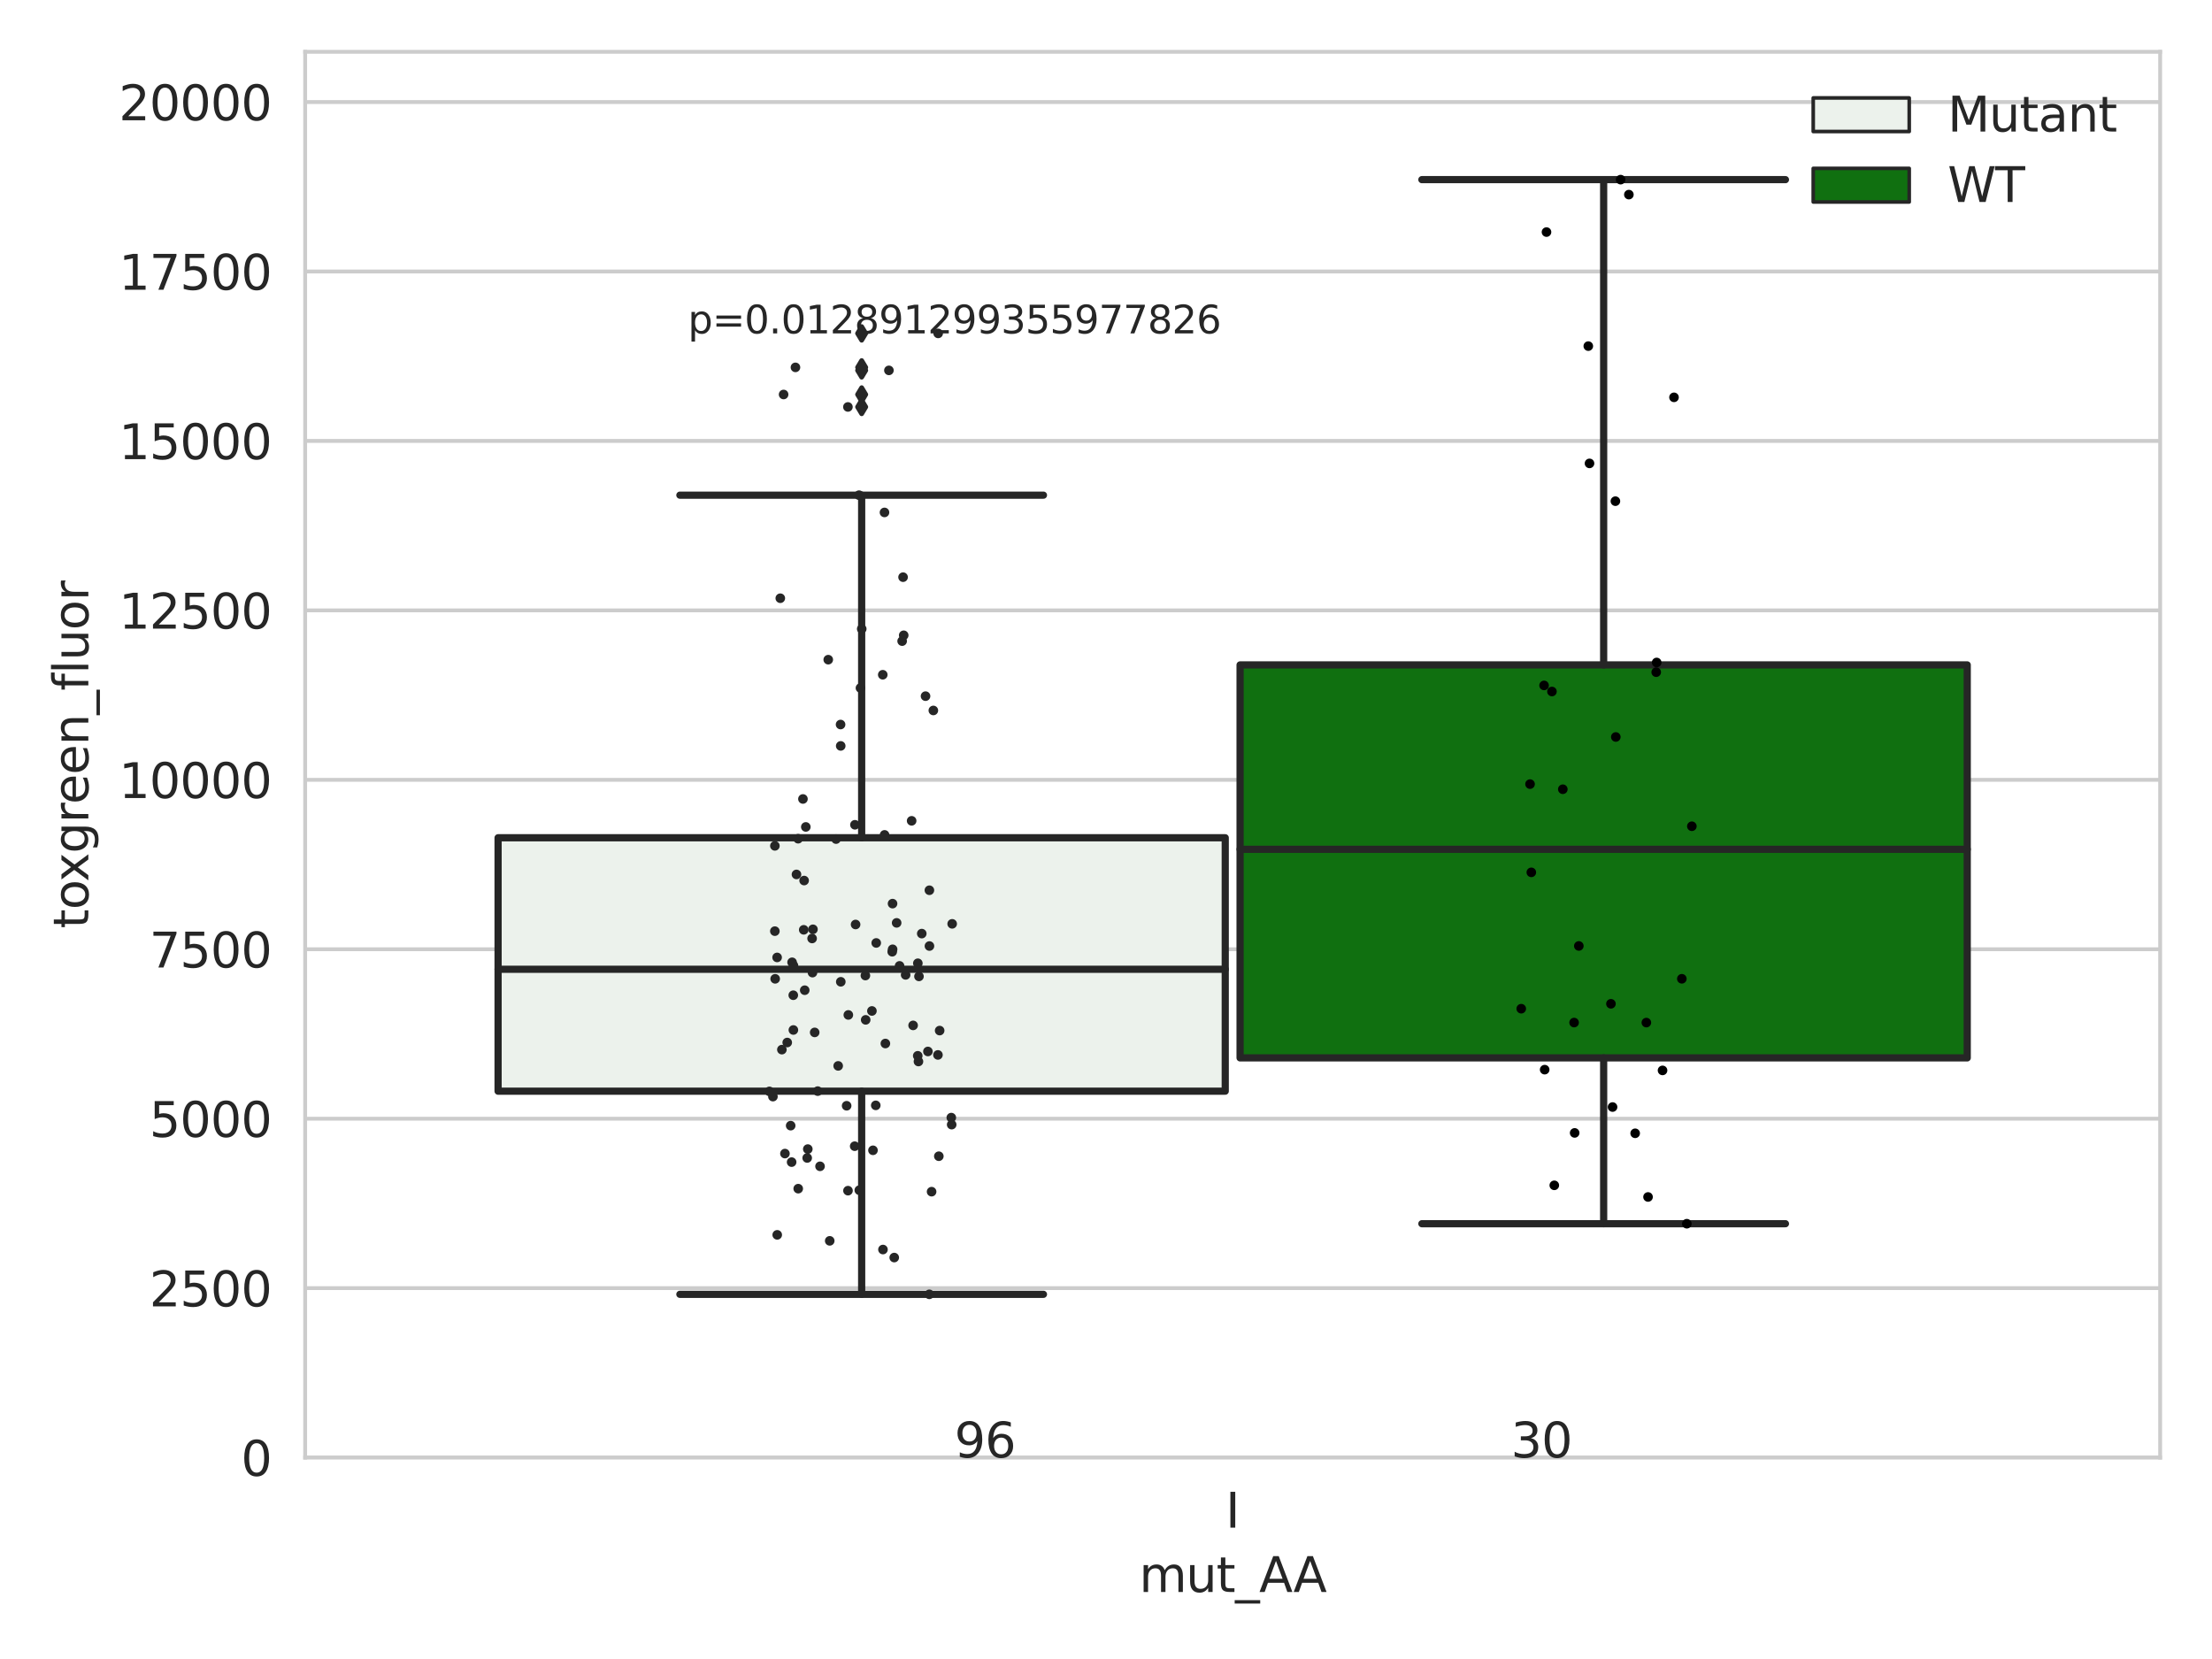 <?xml version="1.0" encoding="utf-8" standalone="no"?>
<!DOCTYPE svg PUBLIC "-//W3C//DTD SVG 1.1//EN"
  "http://www.w3.org/Graphics/SVG/1.1/DTD/svg11.dtd">
<svg xmlns:xlink="http://www.w3.org/1999/xlink" width="460.8pt" height="345.6pt" viewBox="0 0 460.8 345.6" xmlns="http://www.w3.org/2000/svg" version="1.1">
 <defs>
  <style type="text/css">*{stroke-linejoin: round; stroke-linecap: butt}</style>
 </defs>
 <g id="figure_1">
  <g id="patch_1">
   <path d="M 0 345.6 
L 460.8 345.6 
L 460.8 0 
L 0 0 
z
" style="fill: #ffffff"/>
  </g>
  <g id="axes_1">
   <g id="patch_2">
    <path d="M 63.571 303.64 
L 450 303.64 
L 450 10.8 
L 63.571 10.8 
z
" style="fill: #ffffff"/>
   </g>
   <g id="matplotlib.axis_1">
    <g id="xtick_1">
     <g id="text_1">
      <!-- I -->
      <g style="fill: #262626" transform="translate(255.311 318.238) scale(0.1 -0.1)">
       <defs>
        <path id="DejaVuSans-49" d="M 628 4666 
L 1259 4666 
L 1259 0 
L 628 0 
L 628 4666 
z
" transform="scale(0.016)"/>
       </defs>
       <use xlink:href="#DejaVuSans-49"/>
      </g>
     </g>
    </g>
    <g id="text_2">
     <!-- mut_AA -->
     <g style="fill: #262626" transform="translate(237.308 331.638) scale(0.1 -0.1)">
      <defs>
       <path id="DejaVuSans-6d" d="M 3328 2828 
Q 3544 3216 3844 3400 
Q 4144 3584 4550 3584 
Q 5097 3584 5394 3201 
Q 5691 2819 5691 2113 
L 5691 0 
L 5113 0 
L 5113 2094 
Q 5113 2597 4934 2840 
Q 4756 3084 4391 3084 
Q 3944 3084 3684 2787 
Q 3425 2491 3425 1978 
L 3425 0 
L 2847 0 
L 2847 2094 
Q 2847 2600 2669 2842 
Q 2491 3084 2119 3084 
Q 1678 3084 1418 2786 
Q 1159 2488 1159 1978 
L 1159 0 
L 581 0 
L 581 3500 
L 1159 3500 
L 1159 2956 
Q 1356 3278 1631 3431 
Q 1906 3584 2284 3584 
Q 2666 3584 2933 3390 
Q 3200 3197 3328 2828 
z
" transform="scale(0.016)"/>
       <path id="DejaVuSans-75" d="M 544 1381 
L 544 3500 
L 1119 3500 
L 1119 1403 
Q 1119 906 1312 657 
Q 1506 409 1894 409 
Q 2359 409 2629 706 
Q 2900 1003 2900 1516 
L 2900 3500 
L 3475 3500 
L 3475 0 
L 2900 0 
L 2900 538 
Q 2691 219 2414 64 
Q 2138 -91 1772 -91 
Q 1169 -91 856 284 
Q 544 659 544 1381 
z
M 1991 3584 
L 1991 3584 
z
" transform="scale(0.016)"/>
       <path id="DejaVuSans-74" d="M 1172 4494 
L 1172 3500 
L 2356 3500 
L 2356 3053 
L 1172 3053 
L 1172 1153 
Q 1172 725 1289 603 
Q 1406 481 1766 481 
L 2356 481 
L 2356 0 
L 1766 0 
Q 1100 0 847 248 
Q 594 497 594 1153 
L 594 3053 
L 172 3053 
L 172 3500 
L 594 3500 
L 594 4494 
L 1172 4494 
z
" transform="scale(0.016)"/>
       <path id="DejaVuSans-5f" d="M 3263 -1063 
L 3263 -1509 
L -63 -1509 
L -63 -1063 
L 3263 -1063 
z
" transform="scale(0.016)"/>
       <path id="DejaVuSans-41" d="M 2188 4044 
L 1331 1722 
L 3047 1722 
L 2188 4044 
z
M 1831 4666 
L 2547 4666 
L 4325 0 
L 3669 0 
L 3244 1197 
L 1141 1197 
L 716 0 
L 50 0 
L 1831 4666 
z
" transform="scale(0.016)"/>
      </defs>
      <use xlink:href="#DejaVuSans-6d"/>
      <use xlink:href="#DejaVuSans-75" x="97.412"/>
      <use xlink:href="#DejaVuSans-74" x="160.791"/>
      <use xlink:href="#DejaVuSans-5f" x="200"/>
      <use xlink:href="#DejaVuSans-41" x="250"/>
      <use xlink:href="#DejaVuSans-41" x="321.158"/>
     </g>
    </g>
   </g>
   <g id="matplotlib.axis_2">
    <g id="ytick_1">
     <g id="line2d_1">
      <path d="M 63.571 303.64 
L 450 303.64 
" clip-path="url(#p581ad11659)" style="fill: none; stroke: #cccccc; stroke-width: 0.8; stroke-linecap: round"/>
     </g>
     <g id="text_3">
      <!-- 0 -->
      <g style="fill: #262626" transform="translate(50.209 307.439) scale(0.1 -0.1)">
       <defs>
        <path id="DejaVuSans-30" d="M 2034 4250 
Q 1547 4250 1301 3770 
Q 1056 3291 1056 2328 
Q 1056 1369 1301 889 
Q 1547 409 2034 409 
Q 2525 409 2770 889 
Q 3016 1369 3016 2328 
Q 3016 3291 2770 3770 
Q 2525 4250 2034 4250 
z
M 2034 4750 
Q 2819 4750 3233 4129 
Q 3647 3509 3647 2328 
Q 3647 1150 3233 529 
Q 2819 -91 2034 -91 
Q 1250 -91 836 529 
Q 422 1150 422 2328 
Q 422 3509 836 4129 
Q 1250 4750 2034 4750 
z
" transform="scale(0.016)"/>
       </defs>
       <use xlink:href="#DejaVuSans-30"/>
      </g>
     </g>
    </g>
    <g id="ytick_2">
     <g id="line2d_2">
      <path d="M 63.571 268.342 
L 450 268.342 
" clip-path="url(#p581ad11659)" style="fill: none; stroke: #cccccc; stroke-width: 0.8; stroke-linecap: round"/>
     </g>
     <g id="text_4">
      <!-- 2500 -->
      <g style="fill: #262626" transform="translate(31.121 272.141) scale(0.1 -0.1)">
       <defs>
        <path id="DejaVuSans-32" d="M 1228 531 
L 3431 531 
L 3431 0 
L 469 0 
L 469 531 
Q 828 903 1448 1529 
Q 2069 2156 2228 2338 
Q 2531 2678 2651 2914 
Q 2772 3150 2772 3378 
Q 2772 3750 2511 3984 
Q 2250 4219 1831 4219 
Q 1534 4219 1204 4116 
Q 875 4013 500 3803 
L 500 4441 
Q 881 4594 1212 4672 
Q 1544 4750 1819 4750 
Q 2544 4750 2975 4387 
Q 3406 4025 3406 3419 
Q 3406 3131 3298 2873 
Q 3191 2616 2906 2266 
Q 2828 2175 2409 1742 
Q 1991 1309 1228 531 
z
" transform="scale(0.016)"/>
        <path id="DejaVuSans-35" d="M 691 4666 
L 3169 4666 
L 3169 4134 
L 1269 4134 
L 1269 2991 
Q 1406 3038 1543 3061 
Q 1681 3084 1819 3084 
Q 2600 3084 3056 2656 
Q 3513 2228 3513 1497 
Q 3513 744 3044 326 
Q 2575 -91 1722 -91 
Q 1428 -91 1123 -41 
Q 819 9 494 109 
L 494 744 
Q 775 591 1075 516 
Q 1375 441 1709 441 
Q 2250 441 2565 725 
Q 2881 1009 2881 1497 
Q 2881 1984 2565 2268 
Q 2250 2553 1709 2553 
Q 1456 2553 1204 2497 
Q 953 2441 691 2322 
L 691 4666 
z
" transform="scale(0.016)"/>
       </defs>
       <use xlink:href="#DejaVuSans-32"/>
       <use xlink:href="#DejaVuSans-35" x="63.623"/>
       <use xlink:href="#DejaVuSans-30" x="127.246"/>
       <use xlink:href="#DejaVuSans-30" x="190.869"/>
      </g>
     </g>
    </g>
    <g id="ytick_3">
     <g id="line2d_3">
      <path d="M 63.571 233.044 
L 450 233.044 
" clip-path="url(#p581ad11659)" style="fill: none; stroke: #cccccc; stroke-width: 0.8; stroke-linecap: round"/>
     </g>
     <g id="text_5">
      <!-- 5000 -->
      <g style="fill: #262626" transform="translate(31.121 236.843) scale(0.1 -0.1)">
       <use xlink:href="#DejaVuSans-35"/>
       <use xlink:href="#DejaVuSans-30" x="63.623"/>
       <use xlink:href="#DejaVuSans-30" x="127.246"/>
       <use xlink:href="#DejaVuSans-30" x="190.869"/>
      </g>
     </g>
    </g>
    <g id="ytick_4">
     <g id="line2d_4">
      <path d="M 63.571 197.746 
L 450 197.746 
" clip-path="url(#p581ad11659)" style="fill: none; stroke: #cccccc; stroke-width: 0.8; stroke-linecap: round"/>
     </g>
     <g id="text_6">
      <!-- 7500 -->
      <g style="fill: #262626" transform="translate(31.121 201.546) scale(0.1 -0.1)">
       <defs>
        <path id="DejaVuSans-37" d="M 525 4666 
L 3525 4666 
L 3525 4397 
L 1831 0 
L 1172 0 
L 2766 4134 
L 525 4134 
L 525 4666 
z
" transform="scale(0.016)"/>
       </defs>
       <use xlink:href="#DejaVuSans-37"/>
       <use xlink:href="#DejaVuSans-35" x="63.623"/>
       <use xlink:href="#DejaVuSans-30" x="127.246"/>
       <use xlink:href="#DejaVuSans-30" x="190.869"/>
      </g>
     </g>
    </g>
    <g id="ytick_5">
     <g id="line2d_5">
      <path d="M 63.571 162.449 
L 450 162.449 
" clip-path="url(#p581ad11659)" style="fill: none; stroke: #cccccc; stroke-width: 0.8; stroke-linecap: round"/>
     </g>
     <g id="text_7">
      <!-- 10000 -->
      <g style="fill: #262626" transform="translate(24.759 166.248) scale(0.1 -0.1)">
       <defs>
        <path id="DejaVuSans-31" d="M 794 531 
L 1825 531 
L 1825 4091 
L 703 3866 
L 703 4441 
L 1819 4666 
L 2450 4666 
L 2450 531 
L 3481 531 
L 3481 0 
L 794 0 
L 794 531 
z
" transform="scale(0.016)"/>
       </defs>
       <use xlink:href="#DejaVuSans-31"/>
       <use xlink:href="#DejaVuSans-30" x="63.623"/>
       <use xlink:href="#DejaVuSans-30" x="127.246"/>
       <use xlink:href="#DejaVuSans-30" x="190.869"/>
       <use xlink:href="#DejaVuSans-30" x="254.492"/>
      </g>
     </g>
    </g>
    <g id="ytick_6">
     <g id="line2d_6">
      <path d="M 63.571 127.151 
L 450 127.151 
" clip-path="url(#p581ad11659)" style="fill: none; stroke: #cccccc; stroke-width: 0.8; stroke-linecap: round"/>
     </g>
     <g id="text_8">
      <!-- 12500 -->
      <g style="fill: #262626" transform="translate(24.759 130.95) scale(0.1 -0.1)">
       <use xlink:href="#DejaVuSans-31"/>
       <use xlink:href="#DejaVuSans-32" x="63.623"/>
       <use xlink:href="#DejaVuSans-35" x="127.246"/>
       <use xlink:href="#DejaVuSans-30" x="190.869"/>
       <use xlink:href="#DejaVuSans-30" x="254.492"/>
      </g>
     </g>
    </g>
    <g id="ytick_7">
     <g id="line2d_7">
      <path d="M 63.571 91.853 
L 450 91.853 
" clip-path="url(#p581ad11659)" style="fill: none; stroke: #cccccc; stroke-width: 0.8; stroke-linecap: round"/>
     </g>
     <g id="text_9">
      <!-- 15000 -->
      <g style="fill: #262626" transform="translate(24.759 95.652) scale(0.1 -0.1)">
       <use xlink:href="#DejaVuSans-31"/>
       <use xlink:href="#DejaVuSans-35" x="63.623"/>
       <use xlink:href="#DejaVuSans-30" x="127.246"/>
       <use xlink:href="#DejaVuSans-30" x="190.869"/>
       <use xlink:href="#DejaVuSans-30" x="254.492"/>
      </g>
     </g>
    </g>
    <g id="ytick_8">
     <g id="line2d_8">
      <path d="M 63.571 56.555 
L 450 56.555 
" clip-path="url(#p581ad11659)" style="fill: none; stroke: #cccccc; stroke-width: 0.8; stroke-linecap: round"/>
     </g>
     <g id="text_10">
      <!-- 17500 -->
      <g style="fill: #262626" transform="translate(24.759 60.354) scale(0.1 -0.1)">
       <use xlink:href="#DejaVuSans-31"/>
       <use xlink:href="#DejaVuSans-37" x="63.623"/>
       <use xlink:href="#DejaVuSans-35" x="127.246"/>
       <use xlink:href="#DejaVuSans-30" x="190.869"/>
       <use xlink:href="#DejaVuSans-30" x="254.492"/>
      </g>
     </g>
    </g>
    <g id="ytick_9">
     <g id="line2d_9">
      <path d="M 63.571 21.257 
L 450 21.257 
" clip-path="url(#p581ad11659)" style="fill: none; stroke: #cccccc; stroke-width: 0.8; stroke-linecap: round"/>
     </g>
     <g id="text_11">
      <!-- 20000 -->
      <g style="fill: #262626" transform="translate(24.759 25.056) scale(0.1 -0.1)">
       <use xlink:href="#DejaVuSans-32"/>
       <use xlink:href="#DejaVuSans-30" x="63.623"/>
       <use xlink:href="#DejaVuSans-30" x="127.246"/>
       <use xlink:href="#DejaVuSans-30" x="190.869"/>
       <use xlink:href="#DejaVuSans-30" x="254.492"/>
      </g>
     </g>
    </g>
    <g id="text_12">
     <!-- toxgreen_fluor -->
     <g style="fill: #262626" transform="translate(18.401 193.415) rotate(-90) scale(0.1 -0.1)">
      <defs>
       <path id="DejaVuSans-6f" d="M 1959 3097 
Q 1497 3097 1228 2736 
Q 959 2375 959 1747 
Q 959 1119 1226 758 
Q 1494 397 1959 397 
Q 2419 397 2687 759 
Q 2956 1122 2956 1747 
Q 2956 2369 2687 2733 
Q 2419 3097 1959 3097 
z
M 1959 3584 
Q 2709 3584 3137 3096 
Q 3566 2609 3566 1747 
Q 3566 888 3137 398 
Q 2709 -91 1959 -91 
Q 1206 -91 779 398 
Q 353 888 353 1747 
Q 353 2609 779 3096 
Q 1206 3584 1959 3584 
z
" transform="scale(0.016)"/>
       <path id="DejaVuSans-78" d="M 3513 3500 
L 2247 1797 
L 3578 0 
L 2900 0 
L 1881 1375 
L 863 0 
L 184 0 
L 1544 1831 
L 300 3500 
L 978 3500 
L 1906 2253 
L 2834 3500 
L 3513 3500 
z
" transform="scale(0.016)"/>
       <path id="DejaVuSans-67" d="M 2906 1791 
Q 2906 2416 2648 2759 
Q 2391 3103 1925 3103 
Q 1463 3103 1205 2759 
Q 947 2416 947 1791 
Q 947 1169 1205 825 
Q 1463 481 1925 481 
Q 2391 481 2648 825 
Q 2906 1169 2906 1791 
z
M 3481 434 
Q 3481 -459 3084 -895 
Q 2688 -1331 1869 -1331 
Q 1566 -1331 1297 -1286 
Q 1028 -1241 775 -1147 
L 775 -588 
Q 1028 -725 1275 -790 
Q 1522 -856 1778 -856 
Q 2344 -856 2625 -561 
Q 2906 -266 2906 331 
L 2906 616 
Q 2728 306 2450 153 
Q 2172 0 1784 0 
Q 1141 0 747 490 
Q 353 981 353 1791 
Q 353 2603 747 3093 
Q 1141 3584 1784 3584 
Q 2172 3584 2450 3431 
Q 2728 3278 2906 2969 
L 2906 3500 
L 3481 3500 
L 3481 434 
z
" transform="scale(0.016)"/>
       <path id="DejaVuSans-72" d="M 2631 2963 
Q 2534 3019 2420 3045 
Q 2306 3072 2169 3072 
Q 1681 3072 1420 2755 
Q 1159 2438 1159 1844 
L 1159 0 
L 581 0 
L 581 3500 
L 1159 3500 
L 1159 2956 
Q 1341 3275 1631 3429 
Q 1922 3584 2338 3584 
Q 2397 3584 2469 3576 
Q 2541 3569 2628 3553 
L 2631 2963 
z
" transform="scale(0.016)"/>
       <path id="DejaVuSans-65" d="M 3597 1894 
L 3597 1613 
L 953 1613 
Q 991 1019 1311 708 
Q 1631 397 2203 397 
Q 2534 397 2845 478 
Q 3156 559 3463 722 
L 3463 178 
Q 3153 47 2828 -22 
Q 2503 -91 2169 -91 
Q 1331 -91 842 396 
Q 353 884 353 1716 
Q 353 2575 817 3079 
Q 1281 3584 2069 3584 
Q 2775 3584 3186 3129 
Q 3597 2675 3597 1894 
z
M 3022 2063 
Q 3016 2534 2758 2815 
Q 2500 3097 2075 3097 
Q 1594 3097 1305 2825 
Q 1016 2553 972 2059 
L 3022 2063 
z
" transform="scale(0.016)"/>
       <path id="DejaVuSans-6e" d="M 3513 2113 
L 3513 0 
L 2938 0 
L 2938 2094 
Q 2938 2591 2744 2837 
Q 2550 3084 2163 3084 
Q 1697 3084 1428 2787 
Q 1159 2491 1159 1978 
L 1159 0 
L 581 0 
L 581 3500 
L 1159 3500 
L 1159 2956 
Q 1366 3272 1645 3428 
Q 1925 3584 2291 3584 
Q 2894 3584 3203 3211 
Q 3513 2838 3513 2113 
z
" transform="scale(0.016)"/>
       <path id="DejaVuSans-66" d="M 2375 4863 
L 2375 4384 
L 1825 4384 
Q 1516 4384 1395 4259 
Q 1275 4134 1275 3809 
L 1275 3500 
L 2222 3500 
L 2222 3053 
L 1275 3053 
L 1275 0 
L 697 0 
L 697 3053 
L 147 3053 
L 147 3500 
L 697 3500 
L 697 3744 
Q 697 4328 969 4595 
Q 1241 4863 1831 4863 
L 2375 4863 
z
" transform="scale(0.016)"/>
       <path id="DejaVuSans-6c" d="M 603 4863 
L 1178 4863 
L 1178 0 
L 603 0 
L 603 4863 
z
" transform="scale(0.016)"/>
      </defs>
      <use xlink:href="#DejaVuSans-74"/>
      <use xlink:href="#DejaVuSans-6f" x="39.209"/>
      <use xlink:href="#DejaVuSans-78" x="97.266"/>
      <use xlink:href="#DejaVuSans-67" x="156.445"/>
      <use xlink:href="#DejaVuSans-72" x="219.922"/>
      <use xlink:href="#DejaVuSans-65" x="258.785"/>
      <use xlink:href="#DejaVuSans-65" x="320.309"/>
      <use xlink:href="#DejaVuSans-6e" x="381.832"/>
      <use xlink:href="#DejaVuSans-5f" x="445.211"/>
      <use xlink:href="#DejaVuSans-66" x="495.211"/>
      <use xlink:href="#DejaVuSans-6c" x="530.416"/>
      <use xlink:href="#DejaVuSans-75" x="558.199"/>
      <use xlink:href="#DejaVuSans-6f" x="621.578"/>
      <use xlink:href="#DejaVuSans-72" x="682.76"/>
     </g>
    </g>
   </g>
   <g id="patch_3">
    <path d="M 103.76 227.313 
L 255.24 227.313 
L 255.24 174.52 
L 103.76 174.52 
L 103.76 227.313 
z
" clip-path="url(#p581ad11659)" style="fill: #ecf2ec; stroke: #262626; stroke-width: 1.5; stroke-linejoin: miter"/>
   </g>
   <g id="patch_4">
    <path d="M 258.331 220.377 
L 409.811 220.377 
L 409.811 138.512 
L 258.331 138.512 
L 258.331 220.377 
z
" clip-path="url(#p581ad11659)" style="fill: #107010; stroke: #262626; stroke-width: 1.5; stroke-linejoin: miter"/>
   </g>
   <g id="patch_5">
    <path d="M 256.786 303.64 
L 256.786 303.64 
L 256.786 303.64 
L 256.786 303.64 
z
" clip-path="url(#p581ad11659)" style="fill: #ecf2ec; stroke: #262626; stroke-width: 0.75; stroke-linejoin: miter"/>
   </g>
   <g id="patch_6">
    <path d="M 256.786 303.64 
L 256.786 303.64 
L 256.786 303.64 
L 256.786 303.64 
z
" clip-path="url(#p581ad11659)" style="fill: #107010; stroke: #262626; stroke-width: 0.75; stroke-linejoin: miter"/>
   </g>
   <g id="PathCollection_1"/>
   <g id="PathCollection_2"/>
   <g id="line2d_10">
    <path d="M 179.5 227.313 
L 179.5 269.631 
" clip-path="url(#p581ad11659)" style="fill: none; stroke: #262626; stroke-width: 1.5; stroke-linecap: round"/>
   </g>
   <g id="line2d_11">
    <path d="M 179.5 174.52 
L 179.5 103.154 
" clip-path="url(#p581ad11659)" style="fill: none; stroke: #262626; stroke-width: 1.5; stroke-linecap: round"/>
   </g>
   <g id="line2d_12">
    <path d="M 141.63 269.631 
L 217.37 269.631 
" clip-path="url(#p581ad11659)" style="fill: none; stroke: #262626; stroke-width: 1.5; stroke-linecap: round"/>
   </g>
   <g id="line2d_13">
    <path d="M 141.63 103.154 
L 217.37 103.154 
" clip-path="url(#p581ad11659)" style="fill: none; stroke: #262626; stroke-width: 1.5; stroke-linecap: round"/>
   </g>
   <g id="line2d_14">
    <defs>
     <path id="m7a25e7051e" d="M -0 1.414 
L 0.849 0 
L 0 -1.414 
L -0.849 -0 
z
" style="stroke: #262626; stroke-linejoin: miter"/>
    </defs>
    <g clip-path="url(#p581ad11659)">
     <use xlink:href="#m7a25e7051e" x="179.5" y="76.53" style="fill: #262626; stroke: #262626; stroke-linejoin: miter"/>
     <use xlink:href="#m7a25e7051e" x="179.5" y="69.454" style="fill: #262626; stroke: #262626; stroke-linejoin: miter"/>
     <use xlink:href="#m7a25e7051e" x="179.5" y="77.157" style="fill: #262626; stroke: #262626; stroke-linejoin: miter"/>
     <use xlink:href="#m7a25e7051e" x="179.5" y="82.18" style="fill: #262626; stroke: #262626; stroke-linejoin: miter"/>
     <use xlink:href="#m7a25e7051e" x="179.5" y="84.774" style="fill: #262626; stroke: #262626; stroke-linejoin: miter"/>
    </g>
   </g>
   <g id="line2d_15">
    <path d="M 334.071 220.377 
L 334.071 254.923 
" clip-path="url(#p581ad11659)" style="fill: none; stroke: #262626; stroke-width: 1.5; stroke-linecap: round"/>
   </g>
   <g id="line2d_16">
    <path d="M 334.071 138.512 
L 334.071 37.422 
" clip-path="url(#p581ad11659)" style="fill: none; stroke: #262626; stroke-width: 1.5; stroke-linecap: round"/>
   </g>
   <g id="line2d_17">
    <path d="M 296.201 254.923 
L 371.941 254.923 
" clip-path="url(#p581ad11659)" style="fill: none; stroke: #262626; stroke-width: 1.5; stroke-linecap: round"/>
   </g>
   <g id="line2d_18">
    <path d="M 296.201 37.422 
L 371.941 37.422 
" clip-path="url(#p581ad11659)" style="fill: none; stroke: #262626; stroke-width: 1.5; stroke-linecap: round"/>
   </g>
   <g id="line2d_19"/>
   <g id="line2d_20">
    <path d="M 103.76 201.912 
L 255.24 201.912 
" clip-path="url(#p581ad11659)" style="fill: none; stroke: #262626; stroke-width: 1.5; stroke-linecap: round"/>
   </g>
   <g id="line2d_21">
    <path d="M 258.331 176.925 
L 409.811 176.925 
" clip-path="url(#p581ad11659)" style="fill: none; stroke: #262626; stroke-width: 1.5; stroke-linecap: round"/>
   </g>
   <g id="patch_7">
    <path d="M 63.571 303.64 
L 63.571 10.8 
" style="fill: none; stroke: #cccccc; stroke-width: 0.8; stroke-linejoin: miter; stroke-linecap: square"/>
   </g>
   <g id="patch_8">
    <path d="M 450 303.64 
L 450 10.8 
" style="fill: none; stroke: #cccccc; stroke-width: 0.8; stroke-linejoin: miter; stroke-linecap: square"/>
   </g>
   <g id="patch_9">
    <path d="M 63.571 303.64 
L 450 303.64 
" style="fill: none; stroke: #cccccc; stroke-width: 0.8; stroke-linejoin: miter; stroke-linecap: square"/>
   </g>
   <g id="patch_10">
    <path d="M 63.571 10.8 
L 450 10.8 
" style="fill: none; stroke: #cccccc; stroke-width: 0.8; stroke-linejoin: miter; stroke-linecap: square"/>
   </g>
   <g id="PathCollection_3">
    <defs>
     <path id="C0_0_007cc7f163" d="M 0 1 
C 0.265 1 0.52 0.895 0.707 0.707 
C 0.895 0.52 1 0.265 1 -0 
C 1 -0.265 0.895 -0.52 0.707 -0.707 
C 0.52 -0.895 0.265 -1 0 -1 
C -0.265 -1 -0.52 -0.895 -0.707 -0.707 
C -0.895 -0.52 -1 -0.265 -1 0 
C -1 0.265 -0.895 0.52 -0.707 0.707 
C -0.52 0.895 -0.265 1 0 1 
z
"/>
    </defs>
    <g clip-path="url(#p581ad11659)">
     <use xlink:href="#C0_0_007cc7f163" x="185.866" y="198.264" style="fill: #262626"/>
    </g>
    <g clip-path="url(#p581ad11659)">
     <use xlink:href="#C0_0_007cc7f163" x="165.276" y="214.565" style="fill: #262626"/>
    </g>
    <g clip-path="url(#p581ad11659)">
     <use xlink:href="#C0_0_007cc7f163" x="186.286" y="261.972" style="fill: #262626"/>
    </g>
    <g clip-path="url(#p581ad11659)">
     <use xlink:href="#C0_0_007cc7f163" x="185.935" y="188.242" style="fill: #262626"/>
    </g>
    <g clip-path="url(#p581ad11659)">
     <use xlink:href="#C0_0_007cc7f163" x="193.621" y="197.076" style="fill: #262626"/>
    </g>
    <g clip-path="url(#p581ad11659)">
     <use xlink:href="#C0_0_007cc7f163" x="165.255" y="207.323" style="fill: #262626"/>
    </g>
    <g clip-path="url(#p581ad11659)">
     <use xlink:href="#C0_0_007cc7f163" x="167.514" y="183.434" style="fill: #262626"/>
    </g>
    <g clip-path="url(#p581ad11659)">
     <use xlink:href="#C0_0_007cc7f163" x="178.101" y="171.819" style="fill: #262626"/>
    </g>
    <g clip-path="url(#p581ad11659)">
     <use xlink:href="#C0_0_007cc7f163" x="161.018" y="228.442" style="fill: #262626"/>
    </g>
    <g clip-path="url(#p581ad11659)">
     <use xlink:href="#C0_0_007cc7f163" x="179.009" y="247.939" style="fill: #262626"/>
    </g>
    <g clip-path="url(#p581ad11659)">
     <use xlink:href="#C0_0_007cc7f163" x="161.423" y="176.208" style="fill: #262626"/>
    </g>
    <g clip-path="url(#p581ad11659)">
     <use xlink:href="#C0_0_007cc7f163" x="167.866" y="172.264" style="fill: #262626"/>
    </g>
    <g clip-path="url(#p581ad11659)">
     <use xlink:href="#C0_0_007cc7f163" x="178.235" y="192.588" style="fill: #262626"/>
    </g>
    <g clip-path="url(#p581ad11659)">
     <use xlink:href="#C0_0_007cc7f163" x="184.255" y="106.749" style="fill: #262626"/>
    </g>
    <g clip-path="url(#p581ad11659)">
     <use xlink:href="#C0_0_007cc7f163" x="178.952" y="103.154" style="fill: #262626"/>
    </g>
    <g clip-path="url(#p581ad11659)">
     <use xlink:href="#C0_0_007cc7f163" x="179.25" y="143.322" style="fill: #262626"/>
    </g>
    <g clip-path="url(#p581ad11659)">
     <use xlink:href="#C0_0_007cc7f163" x="195.39" y="219.761" style="fill: #262626"/>
    </g>
    <g clip-path="url(#p581ad11659)">
     <use xlink:href="#C0_0_007cc7f163" x="167.268" y="166.439" style="fill: #262626"/>
    </g>
    <g clip-path="url(#p581ad11659)">
     <use xlink:href="#C0_0_007cc7f163" x="192.019" y="194.486" style="fill: #262626"/>
    </g>
    <g clip-path="url(#p581ad11659)">
     <use xlink:href="#C0_0_007cc7f163" x="182.535" y="196.432" style="fill: #262626"/>
    </g>
    <g clip-path="url(#p581ad11659)">
     <use xlink:href="#C0_0_007cc7f163" x="188.126" y="120.235" style="fill: #262626"/>
    </g>
    <g clip-path="url(#p581ad11659)">
     <use xlink:href="#C0_0_007cc7f163" x="194.434" y="148.002" style="fill: #262626"/>
    </g>
    <g clip-path="url(#p581ad11659)">
     <use xlink:href="#C0_0_007cc7f163" x="191.183" y="219.941" style="fill: #262626"/>
    </g>
    <g clip-path="url(#p581ad11659)">
     <use xlink:href="#C0_0_007cc7f163" x="176.724" y="211.429" style="fill: #262626"/>
    </g>
    <g clip-path="url(#p581ad11659)">
     <use xlink:href="#C0_0_007cc7f163" x="169.713" y="215.07" style="fill: #262626"/>
    </g>
    <g clip-path="url(#p581ad11659)">
     <use xlink:href="#C0_0_007cc7f163" x="163.518" y="240.311" style="fill: #262626"/>
    </g>
    <g clip-path="url(#p581ad11659)">
     <use xlink:href="#C0_0_007cc7f163" x="170.346" y="227.299" style="fill: #262626"/>
    </g>
    <g clip-path="url(#p581ad11659)">
     <use xlink:href="#C0_0_007cc7f163" x="181.636" y="210.599" style="fill: #262626"/>
    </g>
    <g clip-path="url(#p581ad11659)">
     <use xlink:href="#C0_0_007cc7f163" x="182.437" y="230.266" style="fill: #262626"/>
    </g>
    <g clip-path="url(#p581ad11659)">
     <use xlink:href="#C0_0_007cc7f163" x="175.152" y="204.525" style="fill: #262626"/>
    </g>
    <g clip-path="url(#p581ad11659)">
     <use xlink:href="#C0_0_007cc7f163" x="169.176" y="195.502" style="fill: #262626"/>
    </g>
    <g clip-path="url(#p581ad11659)">
     <use xlink:href="#C0_0_007cc7f163" x="165.708" y="76.53" style="fill: #262626"/>
    </g>
    <g clip-path="url(#p581ad11659)">
     <use xlink:href="#C0_0_007cc7f163" x="164.911" y="242.089" style="fill: #262626"/>
    </g>
    <g clip-path="url(#p581ad11659)">
     <use xlink:href="#C0_0_007cc7f163" x="175.137" y="155.387" style="fill: #262626"/>
    </g>
    <g clip-path="url(#p581ad11659)">
     <use xlink:href="#C0_0_007cc7f163" x="183.895" y="140.562" style="fill: #262626"/>
    </g>
    <g clip-path="url(#p581ad11659)">
     <use xlink:href="#C0_0_007cc7f163" x="167.639" y="206.279" style="fill: #262626"/>
    </g>
    <g clip-path="url(#p581ad11659)">
     <use xlink:href="#C0_0_007cc7f163" x="195.437" y="69.454" style="fill: #262626"/>
    </g>
    <g clip-path="url(#p581ad11659)">
     <use xlink:href="#C0_0_007cc7f163" x="176.37" y="230.351" style="fill: #262626"/>
    </g>
    <g clip-path="url(#p581ad11659)">
     <use xlink:href="#C0_0_007cc7f163" x="185.178" y="77.157" style="fill: #262626"/>
    </g>
    <g clip-path="url(#p581ad11659)">
     <use xlink:href="#C0_0_007cc7f163" x="161.888" y="199.449" style="fill: #262626"/>
    </g>
    <g clip-path="url(#p581ad11659)">
     <use xlink:href="#C0_0_007cc7f163" x="188.66" y="203.084" style="fill: #262626"/>
    </g>
    <g clip-path="url(#p581ad11659)">
     <use xlink:href="#C0_0_007cc7f163" x="167.434" y="193.696" style="fill: #262626"/>
    </g>
    <g clip-path="url(#p581ad11659)">
     <use xlink:href="#C0_0_007cc7f163" x="172.54" y="137.422" style="fill: #262626"/>
    </g>
    <g clip-path="url(#p581ad11659)">
     <use xlink:href="#C0_0_007cc7f163" x="163.238" y="82.18" style="fill: #262626"/>
    </g>
    <g clip-path="url(#p581ad11659)">
     <use xlink:href="#C0_0_007cc7f163" x="170.828" y="242.965" style="fill: #262626"/>
    </g>
    <g clip-path="url(#p581ad11659)">
     <use xlink:href="#C0_0_007cc7f163" x="168.153" y="241.225" style="fill: #262626"/>
    </g>
    <g clip-path="url(#p581ad11659)">
     <use xlink:href="#C0_0_007cc7f163" x="192.807" y="145.021" style="fill: #262626"/>
    </g>
    <g clip-path="url(#p581ad11659)">
     <use xlink:href="#C0_0_007cc7f163" x="191.439" y="203.404" style="fill: #262626"/>
    </g>
    <g clip-path="url(#p581ad11659)">
     <use xlink:href="#C0_0_007cc7f163" x="165.298" y="201.155" style="fill: #262626"/>
    </g>
    <g clip-path="url(#p581ad11659)">
     <use xlink:href="#C0_0_007cc7f163" x="174.166" y="174.795" style="fill: #262626"/>
    </g>
    <g clip-path="url(#p581ad11659)">
     <use xlink:href="#C0_0_007cc7f163" x="162.881" y="218.657" style="fill: #262626"/>
    </g>
    <g clip-path="url(#p581ad11659)">
     <use xlink:href="#C0_0_007cc7f163" x="161.416" y="193.976" style="fill: #262626"/>
    </g>
    <g clip-path="url(#p581ad11659)">
     <use xlink:href="#C0_0_007cc7f163" x="166.263" y="174.719" style="fill: #262626"/>
    </g>
    <g clip-path="url(#p581ad11659)">
     <use xlink:href="#C0_0_007cc7f163" x="186.787" y="192.25" style="fill: #262626"/>
    </g>
    <g clip-path="url(#p581ad11659)">
     <use xlink:href="#C0_0_007cc7f163" x="166.285" y="247.62" style="fill: #262626"/>
    </g>
    <g clip-path="url(#p581ad11659)">
     <use xlink:href="#C0_0_007cc7f163" x="165.92" y="182.161" style="fill: #262626"/>
    </g>
    <g clip-path="url(#p581ad11659)">
     <use xlink:href="#C0_0_007cc7f163" x="183.938" y="260.301" style="fill: #262626"/>
    </g>
    <g clip-path="url(#p581ad11659)">
     <use xlink:href="#C0_0_007cc7f163" x="198.251" y="234.282" style="fill: #262626"/>
    </g>
    <g clip-path="url(#p581ad11659)">
     <use xlink:href="#C0_0_007cc7f163" x="180.337" y="212.455" style="fill: #262626"/>
    </g>
    <g clip-path="url(#p581ad11659)">
     <use xlink:href="#C0_0_007cc7f163" x="188.258" y="132.342" style="fill: #262626"/>
    </g>
    <g clip-path="url(#p581ad11659)">
     <use xlink:href="#C0_0_007cc7f163" x="174.608" y="222.044" style="fill: #262626"/>
    </g>
    <g clip-path="url(#p581ad11659)">
     <use xlink:href="#C0_0_007cc7f163" x="180.278" y="203.223" style="fill: #262626"/>
    </g>
    <g clip-path="url(#p581ad11659)">
     <use xlink:href="#C0_0_007cc7f163" x="198.355" y="192.452" style="fill: #262626"/>
    </g>
    <g clip-path="url(#p581ad11659)">
     <use xlink:href="#C0_0_007cc7f163" x="193.595" y="269.631" style="fill: #262626"/>
    </g>
    <g clip-path="url(#p581ad11659)">
     <use xlink:href="#C0_0_007cc7f163" x="172.847" y="258.49" style="fill: #262626"/>
    </g>
    <g clip-path="url(#p581ad11659)">
     <use xlink:href="#C0_0_007cc7f163" x="176.637" y="84.774" style="fill: #262626"/>
    </g>
    <g clip-path="url(#p581ad11659)">
     <use xlink:href="#C0_0_007cc7f163" x="191.331" y="221.131" style="fill: #262626"/>
    </g>
    <g clip-path="url(#p581ad11659)">
     <use xlink:href="#C0_0_007cc7f163" x="195.746" y="214.689" style="fill: #262626"/>
    </g>
    <g clip-path="url(#p581ad11659)">
     <use xlink:href="#C0_0_007cc7f163" x="190.219" y="213.608" style="fill: #262626"/>
    </g>
    <g clip-path="url(#p581ad11659)">
     <use xlink:href="#C0_0_007cc7f163" x="189.91" y="170.992" style="fill: #262626"/>
    </g>
    <g clip-path="url(#p581ad11659)">
     <use xlink:href="#C0_0_007cc7f163" x="161.91" y="257.242" style="fill: #262626"/>
    </g>
    <g clip-path="url(#p581ad11659)">
     <use xlink:href="#C0_0_007cc7f163" x="181.858" y="239.629" style="fill: #262626"/>
    </g>
    <g clip-path="url(#p581ad11659)">
     <use xlink:href="#C0_0_007cc7f163" x="169.259" y="202.613" style="fill: #262626"/>
    </g>
    <g clip-path="url(#p581ad11659)">
     <use xlink:href="#C0_0_007cc7f163" x="165.007" y="200.462" style="fill: #262626"/>
    </g>
    <g clip-path="url(#p581ad11659)">
     <use xlink:href="#C0_0_007cc7f163" x="161.481" y="203.907" style="fill: #262626"/>
    </g>
    <g clip-path="url(#p581ad11659)">
     <use xlink:href="#C0_0_007cc7f163" x="184.441" y="217.383" style="fill: #262626"/>
    </g>
    <g clip-path="url(#p581ad11659)">
     <use xlink:href="#C0_0_007cc7f163" x="193.302" y="219.041" style="fill: #262626"/>
    </g>
    <g clip-path="url(#p581ad11659)">
     <use xlink:href="#C0_0_007cc7f163" x="187.934" y="133.555" style="fill: #262626"/>
    </g>
    <g clip-path="url(#p581ad11659)">
     <use xlink:href="#C0_0_007cc7f163" x="185.947" y="197.754" style="fill: #262626"/>
    </g>
    <g clip-path="url(#p581ad11659)">
     <use xlink:href="#C0_0_007cc7f163" x="194.068" y="248.248" style="fill: #262626"/>
    </g>
    <g clip-path="url(#p581ad11659)">
     <use xlink:href="#C0_0_007cc7f163" x="168.28" y="239.374" style="fill: #262626"/>
    </g>
    <g clip-path="url(#p581ad11659)">
     <use xlink:href="#C0_0_007cc7f163" x="160.285" y="227.355" style="fill: #262626"/>
    </g>
    <g clip-path="url(#p581ad11659)">
     <use xlink:href="#C0_0_007cc7f163" x="175.107" y="150.932" style="fill: #262626"/>
    </g>
    <g clip-path="url(#p581ad11659)">
     <use xlink:href="#C0_0_007cc7f163" x="198.174" y="232.818" style="fill: #262626"/>
    </g>
    <g clip-path="url(#p581ad11659)">
     <use xlink:href="#C0_0_007cc7f163" x="176.651" y="248.038" style="fill: #262626"/>
    </g>
    <g clip-path="url(#p581ad11659)">
     <use xlink:href="#C0_0_007cc7f163" x="193.61" y="185.455" style="fill: #262626"/>
    </g>
    <g clip-path="url(#p581ad11659)">
     <use xlink:href="#C0_0_007cc7f163" x="169.354" y="193.592" style="fill: #262626"/>
    </g>
    <g clip-path="url(#p581ad11659)">
     <use xlink:href="#C0_0_007cc7f163" x="179.514" y="131.016" style="fill: #262626"/>
    </g>
    <g clip-path="url(#p581ad11659)">
     <use xlink:href="#C0_0_007cc7f163" x="162.551" y="124.622" style="fill: #262626"/>
    </g>
    <g clip-path="url(#p581ad11659)">
     <use xlink:href="#C0_0_007cc7f163" x="178.048" y="238.773" style="fill: #262626"/>
    </g>
    <g clip-path="url(#p581ad11659)">
     <use xlink:href="#C0_0_007cc7f163" x="195.575" y="240.862" style="fill: #262626"/>
    </g>
    <g clip-path="url(#p581ad11659)">
     <use xlink:href="#C0_0_007cc7f163" x="187.397" y="201.21" style="fill: #262626"/>
    </g>
    <g clip-path="url(#p581ad11659)">
     <use xlink:href="#C0_0_007cc7f163" x="184.273" y="173.921" style="fill: #262626"/>
    </g>
    <g clip-path="url(#p581ad11659)">
     <use xlink:href="#C0_0_007cc7f163" x="191.204" y="200.665" style="fill: #262626"/>
    </g>
    <g clip-path="url(#p581ad11659)">
     <use xlink:href="#C0_0_007cc7f163" x="164.712" y="234.494" style="fill: #262626"/>
    </g>
    <g clip-path="url(#p581ad11659)">
     <use xlink:href="#C0_0_007cc7f163" x="163.995" y="217.176" style="fill: #262626"/>
    </g>
   </g>
   <g id="PathCollection_4">
    <defs>
     <path id="C1_0_21948b4691" d="M 0 1 
C 0.265 1 0.52 0.895 0.707 0.707 
C 0.895 0.52 1 0.265 1 -0 
C 1 -0.265 0.895 -0.52 0.707 -0.707 
C 0.52 -0.895 0.265 -1 0 -1 
C -0.265 -1 -0.52 -0.895 -0.707 -0.707 
C -0.895 -0.52 -1 -0.265 -1 0 
C -1 0.265 -0.895 0.52 -0.707 0.707 
C -0.52 0.895 -0.265 1 0 1 
z
"/>
    </defs>
    <g clip-path="url(#p581ad11659)">
     <use xlink:href="#C1_0_21948b4691" x="339.324" y="40.541"/>
    </g>
    <g clip-path="url(#p581ad11659)">
     <use xlink:href="#C1_0_21948b4691" x="351.396" y="254.923"/>
    </g>
    <g clip-path="url(#p581ad11659)">
     <use xlink:href="#C1_0_21948b4691" x="346.337" y="222.985"/>
    </g>
    <g clip-path="url(#p581ad11659)">
     <use xlink:href="#C1_0_21948b4691" x="336.603" y="153.526"/>
    </g>
    <g clip-path="url(#p581ad11659)">
     <use xlink:href="#C1_0_21948b4691" x="321.66" y="142.786"/>
    </g>
    <g clip-path="url(#p581ad11659)">
     <use xlink:href="#C1_0_21948b4691" x="318.737" y="163.344"/>
    </g>
    <g clip-path="url(#p581ad11659)">
     <use xlink:href="#C1_0_21948b4691" x="348.726" y="82.772"/>
    </g>
    <g clip-path="url(#p581ad11659)">
     <use xlink:href="#C1_0_21948b4691" x="328.899" y="197.058"/>
    </g>
    <g clip-path="url(#p581ad11659)">
     <use xlink:href="#C1_0_21948b4691" x="319.003" y="181.727"/>
    </g>
    <g clip-path="url(#p581ad11659)">
     <use xlink:href="#C1_0_21948b4691" x="345.019" y="140.027"/>
    </g>
    <g clip-path="url(#p581ad11659)">
     <use xlink:href="#C1_0_21948b4691" x="321.783" y="222.828"/>
    </g>
    <g clip-path="url(#p581ad11659)">
     <use xlink:href="#C1_0_21948b4691" x="336.519" y="104.404"/>
    </g>
    <g clip-path="url(#p581ad11659)">
     <use xlink:href="#C1_0_21948b4691" x="352.445" y="172.122"/>
    </g>
    <g clip-path="url(#p581ad11659)">
     <use xlink:href="#C1_0_21948b4691" x="322.164" y="48.346"/>
    </g>
    <g clip-path="url(#p581ad11659)">
     <use xlink:href="#C1_0_21948b4691" x="335.927" y="230.616"/>
    </g>
    <g clip-path="url(#p581ad11659)">
     <use xlink:href="#C1_0_21948b4691" x="331.123" y="96.535"/>
    </g>
    <g clip-path="url(#p581ad11659)">
     <use xlink:href="#C1_0_21948b4691" x="325.565" y="164.413"/>
    </g>
    <g clip-path="url(#p581ad11659)">
     <use xlink:href="#C1_0_21948b4691" x="323.3" y="144.054"/>
    </g>
    <g clip-path="url(#p581ad11659)">
     <use xlink:href="#C1_0_21948b4691" x="340.634" y="236.086"/>
    </g>
    <g clip-path="url(#p581ad11659)">
     <use xlink:href="#C1_0_21948b4691" x="330.872" y="72.101"/>
    </g>
    <g clip-path="url(#p581ad11659)">
     <use xlink:href="#C1_0_21948b4691" x="327.915" y="213.02"/>
    </g>
    <g clip-path="url(#p581ad11659)">
     <use xlink:href="#C1_0_21948b4691" x="328.03" y="236.005"/>
    </g>
    <g clip-path="url(#p581ad11659)">
     <use xlink:href="#C1_0_21948b4691" x="345.113" y="138.007"/>
    </g>
    <g clip-path="url(#p581ad11659)">
     <use xlink:href="#C1_0_21948b4691" x="337.604" y="37.422"/>
    </g>
    <g clip-path="url(#p581ad11659)">
     <use xlink:href="#C1_0_21948b4691" x="343.316" y="249.351"/>
    </g>
    <g clip-path="url(#p581ad11659)">
     <use xlink:href="#C1_0_21948b4691" x="323.79" y="246.924"/>
    </g>
    <g clip-path="url(#p581ad11659)">
     <use xlink:href="#C1_0_21948b4691" x="316.904" y="210.131"/>
    </g>
    <g clip-path="url(#p581ad11659)">
     <use xlink:href="#C1_0_21948b4691" x="350.358" y="203.899"/>
    </g>
    <g clip-path="url(#p581ad11659)">
     <use xlink:href="#C1_0_21948b4691" x="335.589" y="209.111"/>
    </g>
    <g clip-path="url(#p581ad11659)">
     <use xlink:href="#C1_0_21948b4691" x="342.967" y="213.025"/>
    </g>
   </g>
   <g id="text_13">
    <!-- 96 -->
    <g style="fill: #262626" transform="translate(198.821 303.617) scale(0.1 -0.1)">
     <defs>
      <path id="DejaVuSans-39" d="M 703 97 
L 703 672 
Q 941 559 1184 500 
Q 1428 441 1663 441 
Q 2288 441 2617 861 
Q 2947 1281 2994 2138 
Q 2813 1869 2534 1725 
Q 2256 1581 1919 1581 
Q 1219 1581 811 2004 
Q 403 2428 403 3163 
Q 403 3881 828 4315 
Q 1253 4750 1959 4750 
Q 2769 4750 3195 4129 
Q 3622 3509 3622 2328 
Q 3622 1225 3098 567 
Q 2575 -91 1691 -91 
Q 1453 -91 1209 -44 
Q 966 3 703 97 
z
M 1959 2075 
Q 2384 2075 2632 2365 
Q 2881 2656 2881 3163 
Q 2881 3666 2632 3958 
Q 2384 4250 1959 4250 
Q 1534 4250 1286 3958 
Q 1038 3666 1038 3163 
Q 1038 2656 1286 2365 
Q 1534 2075 1959 2075 
z
" transform="scale(0.016)"/>
      <path id="DejaVuSans-36" d="M 2113 2584 
Q 1688 2584 1439 2293 
Q 1191 2003 1191 1497 
Q 1191 994 1439 701 
Q 1688 409 2113 409 
Q 2538 409 2786 701 
Q 3034 994 3034 1497 
Q 3034 2003 2786 2293 
Q 2538 2584 2113 2584 
z
M 3366 4563 
L 3366 3988 
Q 3128 4100 2886 4159 
Q 2644 4219 2406 4219 
Q 1781 4219 1451 3797 
Q 1122 3375 1075 2522 
Q 1259 2794 1537 2939 
Q 1816 3084 2150 3084 
Q 2853 3084 3261 2657 
Q 3669 2231 3669 1497 
Q 3669 778 3244 343 
Q 2819 -91 2113 -91 
Q 1303 -91 875 529 
Q 447 1150 447 2328 
Q 447 3434 972 4092 
Q 1497 4750 2381 4750 
Q 2619 4750 2861 4703 
Q 3103 4656 3366 4563 
z
" transform="scale(0.016)"/>
     </defs>
     <use xlink:href="#DejaVuSans-39"/>
     <use xlink:href="#DejaVuSans-36" x="63.623"/>
    </g>
   </g>
   <g id="text_14">
    <!-- p=0.012891299355977826 -->
    <g style="fill: #262626" transform="translate(143.304 69.453) scale(0.08 -0.08)">
     <defs>
      <path id="DejaVuSans-70" d="M 1159 525 
L 1159 -1331 
L 581 -1331 
L 581 3500 
L 1159 3500 
L 1159 2969 
Q 1341 3281 1617 3432 
Q 1894 3584 2278 3584 
Q 2916 3584 3314 3078 
Q 3713 2572 3713 1747 
Q 3713 922 3314 415 
Q 2916 -91 2278 -91 
Q 1894 -91 1617 61 
Q 1341 213 1159 525 
z
M 3116 1747 
Q 3116 2381 2855 2742 
Q 2594 3103 2138 3103 
Q 1681 3103 1420 2742 
Q 1159 2381 1159 1747 
Q 1159 1113 1420 752 
Q 1681 391 2138 391 
Q 2594 391 2855 752 
Q 3116 1113 3116 1747 
z
" transform="scale(0.016)"/>
      <path id="DejaVuSans-3d" d="M 678 2906 
L 4684 2906 
L 4684 2381 
L 678 2381 
L 678 2906 
z
M 678 1631 
L 4684 1631 
L 4684 1100 
L 678 1100 
L 678 1631 
z
" transform="scale(0.016)"/>
      <path id="DejaVuSans-2e" d="M 684 794 
L 1344 794 
L 1344 0 
L 684 0 
L 684 794 
z
" transform="scale(0.016)"/>
      <path id="DejaVuSans-38" d="M 2034 2216 
Q 1584 2216 1326 1975 
Q 1069 1734 1069 1313 
Q 1069 891 1326 650 
Q 1584 409 2034 409 
Q 2484 409 2743 651 
Q 3003 894 3003 1313 
Q 3003 1734 2745 1975 
Q 2488 2216 2034 2216 
z
M 1403 2484 
Q 997 2584 770 2862 
Q 544 3141 544 3541 
Q 544 4100 942 4425 
Q 1341 4750 2034 4750 
Q 2731 4750 3128 4425 
Q 3525 4100 3525 3541 
Q 3525 3141 3298 2862 
Q 3072 2584 2669 2484 
Q 3125 2378 3379 2068 
Q 3634 1759 3634 1313 
Q 3634 634 3220 271 
Q 2806 -91 2034 -91 
Q 1263 -91 848 271 
Q 434 634 434 1313 
Q 434 1759 690 2068 
Q 947 2378 1403 2484 
z
M 1172 3481 
Q 1172 3119 1398 2916 
Q 1625 2713 2034 2713 
Q 2441 2713 2670 2916 
Q 2900 3119 2900 3481 
Q 2900 3844 2670 4047 
Q 2441 4250 2034 4250 
Q 1625 4250 1398 4047 
Q 1172 3844 1172 3481 
z
" transform="scale(0.016)"/>
      <path id="DejaVuSans-33" d="M 2597 2516 
Q 3050 2419 3304 2112 
Q 3559 1806 3559 1356 
Q 3559 666 3084 287 
Q 2609 -91 1734 -91 
Q 1441 -91 1130 -33 
Q 819 25 488 141 
L 488 750 
Q 750 597 1062 519 
Q 1375 441 1716 441 
Q 2309 441 2620 675 
Q 2931 909 2931 1356 
Q 2931 1769 2642 2001 
Q 2353 2234 1838 2234 
L 1294 2234 
L 1294 2753 
L 1863 2753 
Q 2328 2753 2575 2939 
Q 2822 3125 2822 3475 
Q 2822 3834 2567 4026 
Q 2313 4219 1838 4219 
Q 1578 4219 1281 4162 
Q 984 4106 628 3988 
L 628 4550 
Q 988 4650 1302 4700 
Q 1616 4750 1894 4750 
Q 2613 4750 3031 4423 
Q 3450 4097 3450 3541 
Q 3450 3153 3228 2886 
Q 3006 2619 2597 2516 
z
" transform="scale(0.016)"/>
     </defs>
     <use xlink:href="#DejaVuSans-70"/>
     <use xlink:href="#DejaVuSans-3d" x="63.477"/>
     <use xlink:href="#DejaVuSans-30" x="147.266"/>
     <use xlink:href="#DejaVuSans-2e" x="210.889"/>
     <use xlink:href="#DejaVuSans-30" x="242.676"/>
     <use xlink:href="#DejaVuSans-31" x="306.299"/>
     <use xlink:href="#DejaVuSans-32" x="369.922"/>
     <use xlink:href="#DejaVuSans-38" x="433.545"/>
     <use xlink:href="#DejaVuSans-39" x="497.168"/>
     <use xlink:href="#DejaVuSans-31" x="560.791"/>
     <use xlink:href="#DejaVuSans-32" x="624.414"/>
     <use xlink:href="#DejaVuSans-39" x="688.037"/>
     <use xlink:href="#DejaVuSans-39" x="751.66"/>
     <use xlink:href="#DejaVuSans-33" x="815.283"/>
     <use xlink:href="#DejaVuSans-35" x="878.906"/>
     <use xlink:href="#DejaVuSans-35" x="942.529"/>
     <use xlink:href="#DejaVuSans-39" x="1006.152"/>
     <use xlink:href="#DejaVuSans-37" x="1069.775"/>
     <use xlink:href="#DejaVuSans-37" x="1133.398"/>
     <use xlink:href="#DejaVuSans-38" x="1197.021"/>
     <use xlink:href="#DejaVuSans-32" x="1260.645"/>
     <use xlink:href="#DejaVuSans-36" x="1324.268"/>
    </g>
   </g>
   <g id="text_15">
    <!-- 30 -->
    <g style="fill: #262626" transform="translate(314.75 303.617) scale(0.1 -0.1)">
     <use xlink:href="#DejaVuSans-33"/>
     <use xlink:href="#DejaVuSans-30" x="63.623"/>
    </g>
   </g>
   <g id="legend_1">
    <g id="patch_11">
     <path d="M 377.728 27.398 
L 397.728 27.398 
L 397.728 20.398 
L 377.728 20.398 
z
" style="fill: #ecf2ec; stroke: #262626; stroke-width: 0.75; stroke-linejoin: miter"/>
    </g>
    <g id="text_16">
     <!-- Mutant -->
     <g style="fill: #262626" transform="translate(405.728 27.398) scale(0.1 -0.1)">
      <defs>
       <path id="DejaVuSans-4d" d="M 628 4666 
L 1569 4666 
L 2759 1491 
L 3956 4666 
L 4897 4666 
L 4897 0 
L 4281 0 
L 4281 4097 
L 3078 897 
L 2444 897 
L 1241 4097 
L 1241 0 
L 628 0 
L 628 4666 
z
" transform="scale(0.016)"/>
       <path id="DejaVuSans-61" d="M 2194 1759 
Q 1497 1759 1228 1600 
Q 959 1441 959 1056 
Q 959 750 1161 570 
Q 1363 391 1709 391 
Q 2188 391 2477 730 
Q 2766 1069 2766 1631 
L 2766 1759 
L 2194 1759 
z
M 3341 1997 
L 3341 0 
L 2766 0 
L 2766 531 
Q 2569 213 2275 61 
Q 1981 -91 1556 -91 
Q 1019 -91 701 211 
Q 384 513 384 1019 
Q 384 1609 779 1909 
Q 1175 2209 1959 2209 
L 2766 2209 
L 2766 2266 
Q 2766 2663 2505 2880 
Q 2244 3097 1772 3097 
Q 1472 3097 1187 3025 
Q 903 2953 641 2809 
L 641 3341 
Q 956 3463 1253 3523 
Q 1550 3584 1831 3584 
Q 2591 3584 2966 3190 
Q 3341 2797 3341 1997 
z
" transform="scale(0.016)"/>
      </defs>
      <use xlink:href="#DejaVuSans-4d"/>
      <use xlink:href="#DejaVuSans-75" x="86.279"/>
      <use xlink:href="#DejaVuSans-74" x="149.658"/>
      <use xlink:href="#DejaVuSans-61" x="188.867"/>
      <use xlink:href="#DejaVuSans-6e" x="250.146"/>
      <use xlink:href="#DejaVuSans-74" x="313.525"/>
     </g>
    </g>
    <g id="patch_12">
     <path d="M 377.728 42.077 
L 397.728 42.077 
L 397.728 35.077 
L 377.728 35.077 
z
" style="fill: #107010; stroke: #262626; stroke-width: 0.75; stroke-linejoin: miter"/>
    </g>
    <g id="text_17">
     <!-- WT -->
     <g style="fill: #262626" transform="translate(405.728 42.077) scale(0.1 -0.1)">
      <defs>
       <path id="DejaVuSans-57" d="M 213 4666 
L 850 4666 
L 1831 722 
L 2809 4666 
L 3519 4666 
L 4500 722 
L 5478 4666 
L 6119 4666 
L 4947 0 
L 4153 0 
L 3169 4050 
L 2175 0 
L 1381 0 
L 213 4666 
z
" transform="scale(0.016)"/>
       <path id="DejaVuSans-54" d="M -19 4666 
L 3928 4666 
L 3928 4134 
L 2272 4134 
L 2272 0 
L 1638 0 
L 1638 4134 
L -19 4134 
L -19 4666 
z
" transform="scale(0.016)"/>
      </defs>
      <use xlink:href="#DejaVuSans-57"/>
      <use xlink:href="#DejaVuSans-54" x="98.877"/>
     </g>
    </g>
   </g>
  </g>
 </g>
 <defs>
  <clipPath id="p581ad11659">
   <rect x="63.571" y="10.8" width="386.429" height="292.84"/>
  </clipPath>
 </defs>
</svg>
